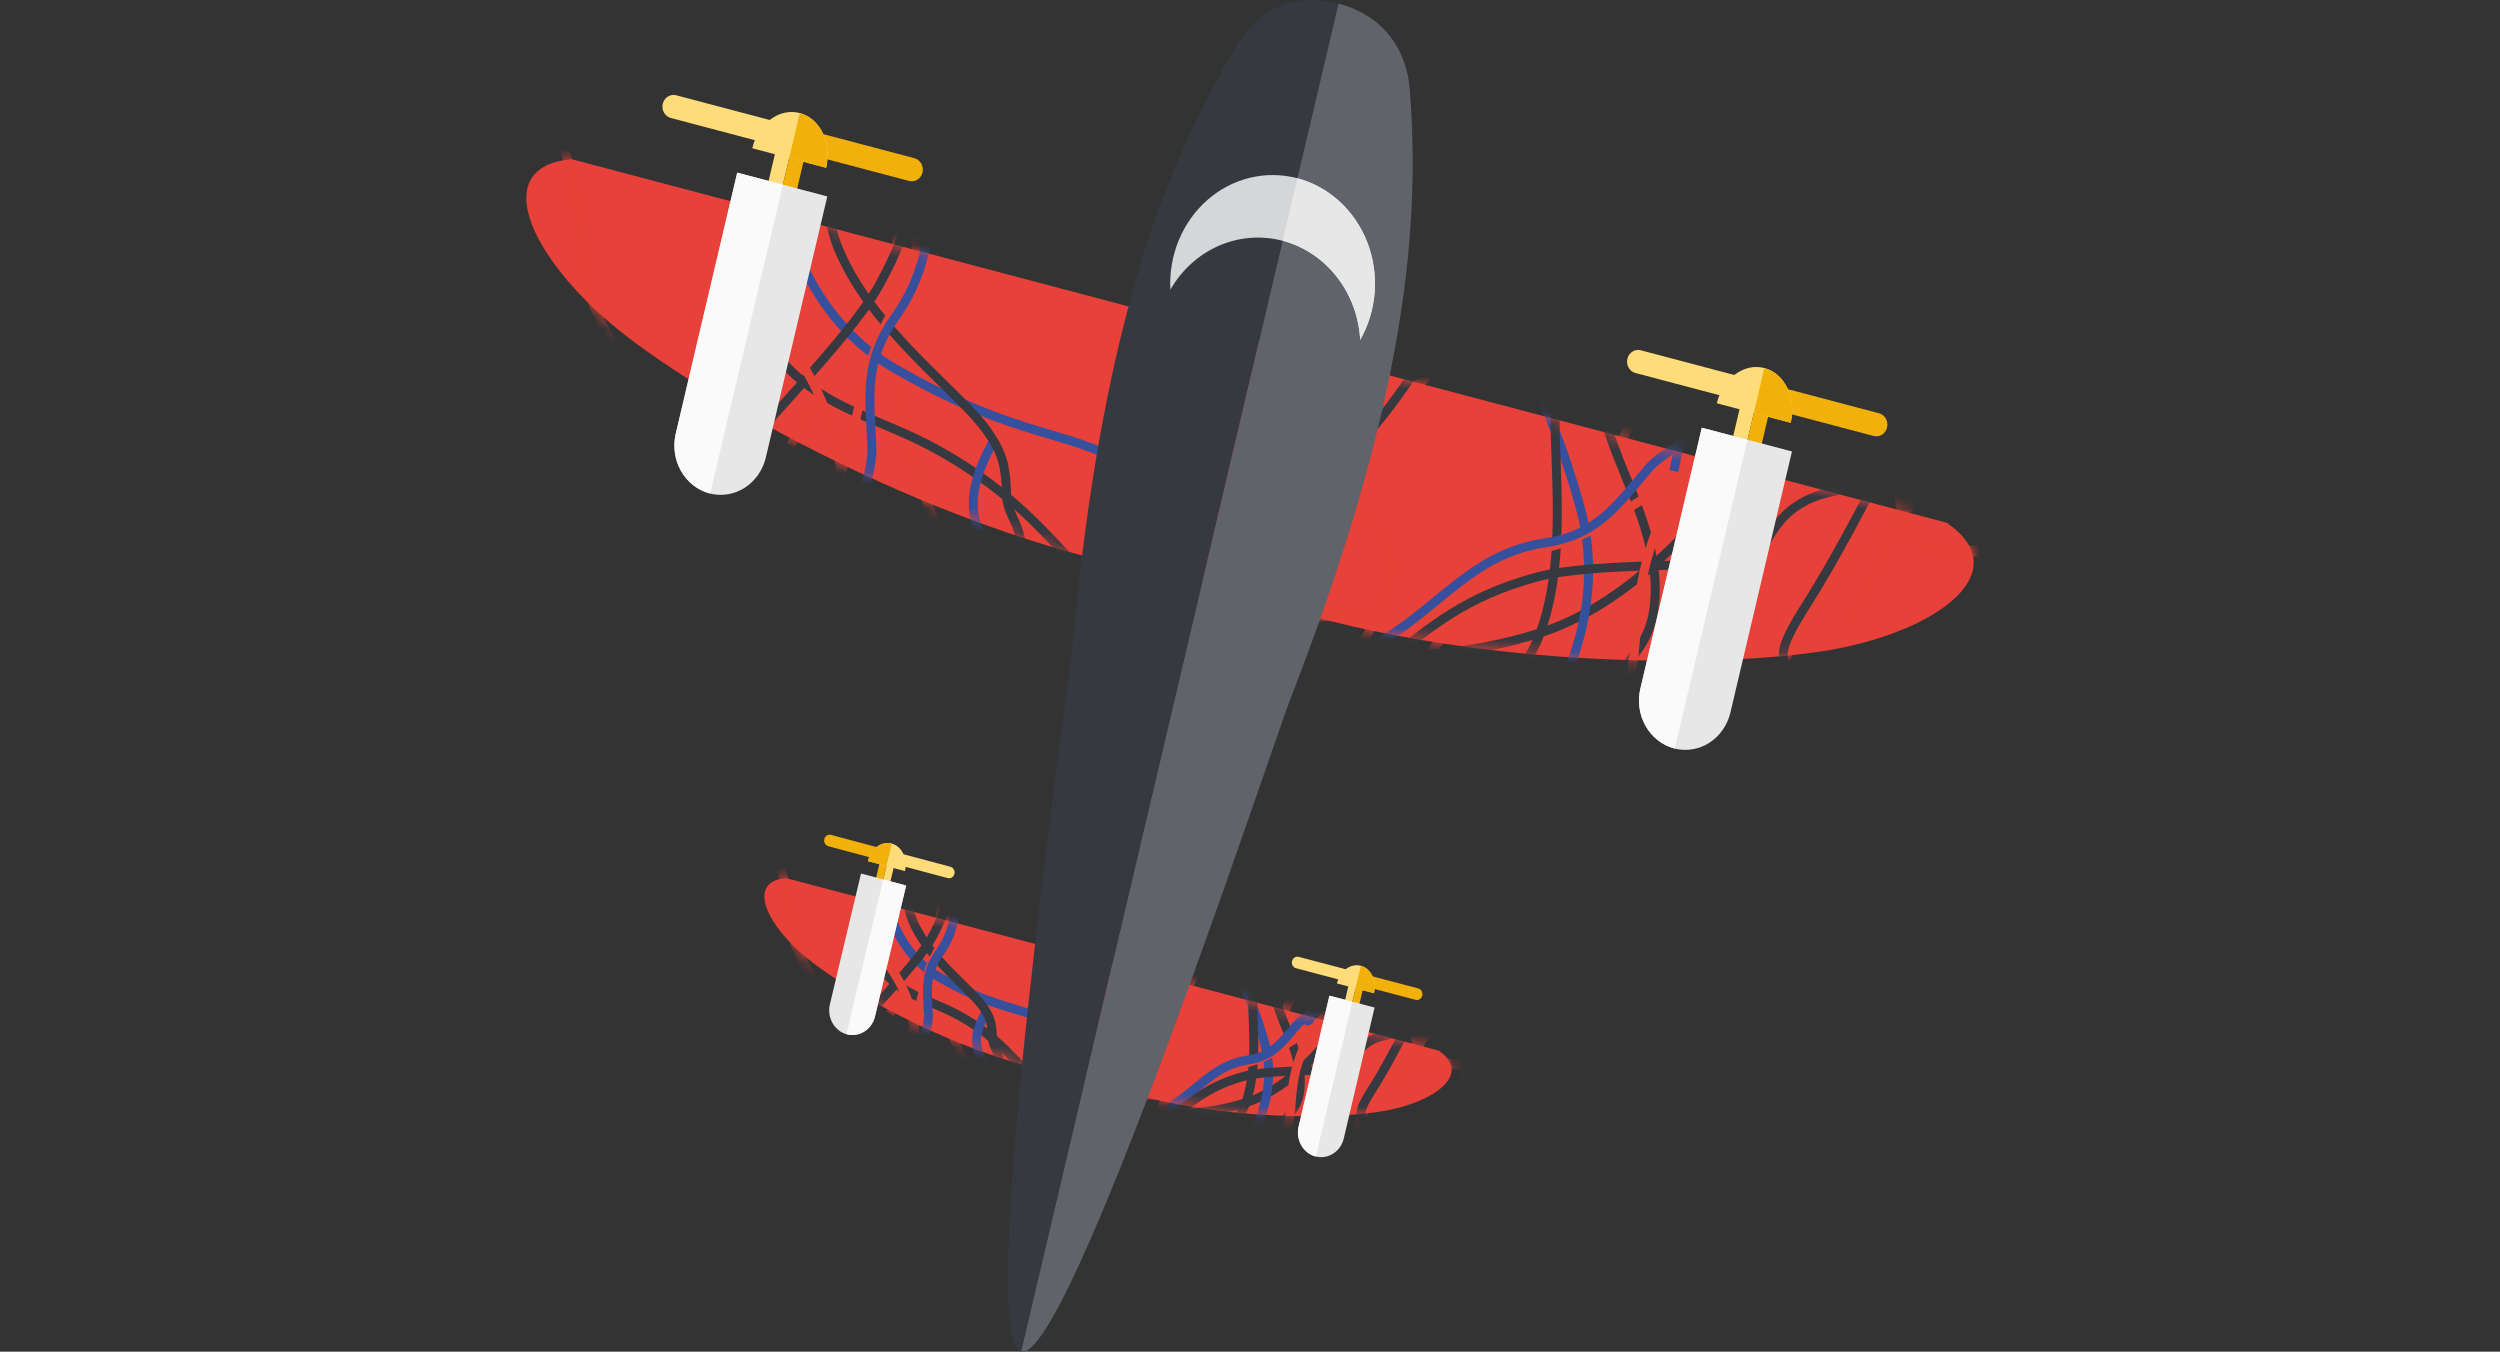 <svg width="209" height="113" viewBox="0 0 209 113" fill="none" xmlns="http://www.w3.org/2000/svg">
<rect x="0" y="0" width="209" height="113" fill="#333333" stroke="none"/>
<path fill-rule="evenodd" clip-rule="evenodd" d="M162.733 43.696L105.264 28.502L100.571 48.436C118.814 56.076 143.594 55.981 153.001 54.336C162.082 52.746 168.668 47.755 162.733 43.696Z" fill="#E74139"/>
<path fill-rule="evenodd" clip-rule="evenodd" d="M47.795 13.309L105.264 28.502L100.571 48.436C81.075 46.099 59.247 33.681 51.668 27.546C44.36 21.622 40.756 13.938 47.795 13.309Z" fill="#E74139"/>
<mask id="mask0_1_198" style="mask-type:luminance" maskUnits="userSpaceOnUse" x="100" y="28" width="65" height="28">
<path d="M162.733 43.736L105.264 28.543L100.571 48.476C118.814 56.12 143.594 56.021 153.001 54.376C162.082 52.786 168.668 47.795 162.733 43.736Z" fill="white"/>
</mask>
<g mask="url(#mask0_1_198)">
<path d="M140.475 24.051C136.976 36.555 132.276 44.357 122.114 51.914C115.655 56.715 121.406 62.885 96.512 68.62" stroke="#E74238" stroke-width="0.75" stroke-linejoin="bevel"/>
<path d="M126.182 68.998C127.537 68.476 128.618 66.785 129.463 65.64C131.241 63.23 132.505 60.463 134.122 57.941C135.592 55.645 137.621 54.327 138.181 51.404C138.651 48.953 138.226 46.394 137.48 44.022C136.734 41.65 135.677 39.399 134.828 37.062C133.41 33.142 132.596 29.005 132.417 24.811C132.232 20.51 132.791 16.485 131.007 12.423C129.44 8.853 128.066 5.336 125.972 2.023" stroke="#36393F" stroke-width="0.75" stroke-linejoin="bevel"/>
<path d="M139.462 45.216C140.249 45.078 140.562 44.688 141.401 44.564C141.787 44.516 142.169 44.445 142.548 44.352" stroke="#E74238" stroke-width="0.75" stroke-linejoin="bevel"/>
<path d="M139.925 39.378C140.559 36.702 140.979 33.566 139.003 31.448C138.244 30.637 137.374 29.797 137.216 28.668C137.08 27.699 137.039 25.834 137.537 25.008C139.854 21.165 143.501 18.375 146.605 15.232" stroke="#37509D" stroke-width="0.75" stroke-miterlimit="10"/>
<path d="M31.051 56.984C31.051 56.984 46.913 78.399 68.267 65.14C81.109 57.166 95.773 68.227 103.102 60.569C110.43 52.912 117.581 56.504 128.763 52.904C141.884 48.679 150.947 30.418 150.947 30.418" stroke="#36393F" stroke-width="0.75" stroke-linejoin="bevel"/>
<path d="M108.652 80.756C117.789 74.182 136.768 59.229 132.074 42.31C127 24.041 120.965 27.464 123.848 7.494" stroke="#37509D" stroke-width="0.75" stroke-miterlimit="10"/>
<path d="M145.729 34.578C145.729 34.578 144.974 35.827 144.685 37.12C144.395 38.413 144.041 39.641 144.041 39.641" stroke="#E74238" stroke-width="0.75" stroke-linejoin="bevel"/>
<path d="M149.551 11.167C145.459 12.125 143.491 13.648 142.315 17.888C141.924 19.3 142.134 20.838 140.781 21.163C139.848 21.388 138.745 21.935 137.827 22.218C136.522 22.623 135.302 23.09 134.473 24.036C133.435 25.229 133.488 26.774 132.671 27.714C131.066 29.563 130.48 30.396 130.134 32.833C129.55 36.889 131.304 45.959 128.769 52.9C125.935 60.642 112.738 68.323 99.172 69.562" stroke="#36393F" stroke-width="0.75" stroke-linejoin="bevel"/>
<path d="M161.423 45.989C161.423 45.989 174.353 45.829 182.257 46.764C190.161 47.699 204.249 49.025 207.346 49.282" stroke="#E74238" stroke-width="0.75" stroke-linejoin="bevel"/>
<path d="M79.399 108.796C79.399 108.796 79.206 106.955 78.896 104.007C78.587 101.059 77.362 94.248 77.362 94.248C77.362 94.248 88.785 90.914 93.161 85.052C97.536 79.19 83.566 73.32 88.31 69.898C97.948 62.963 100.103 61.283 102.346 58.48C104.7 55.535 103.769 54.08 106.603 52.591C111.109 50.227 115.224 52.869 119.827 51.167C124.693 49.367 123.675 46.523 128.1 45.998C132.525 45.472 136.02 42.209 141.477 39.325C146.935 36.441 154.658 31.993 154.658 31.993" stroke="#E74238" stroke-width="0.75" stroke-linejoin="bevel"/>
<path d="M177.6 54.523C177.6 54.523 169.243 56.069 166.556 56.941C163.867 57.814 159.801 62.089 157.886 65.795C155.97 69.501 153.638 72.883 151.972 74.076C150.306 75.268 140.795 80.986 139.102 81.931C137.409 82.876 135.552 83.468 133.87 83.292C132.187 83.116 128.017 86.011 128.017 86.011" stroke="#E74238" stroke-width="0.75" stroke-linejoin="bevel"/>
<path d="M59.625 153.823C63.737 149.112 71.073 143.401 79.28 137.461C87.488 131.521 102.064 120.444 111.888 112.841C121.712 105.239 129.583 99.955 131.896 93.842C134.21 87.729 137.016 80.317 140.343 74.206C143.67 68.096 145.446 69.182 147.359 61.782C149.271 54.381 149.885 51.699 155.803 45.904C161.723 40.109 162.062 38.449 170.762 32.332C179.461 26.214 185.046 23.311 188.786 19.888" stroke="#E74238" stroke-width="0.75" stroke-linejoin="bevel"/>
<path d="M-30.673 -88.482C-30.462 -84.031 -29.919 -81.294 -28.392 -77.715C-26.865 -74.135 -24.701 -71.779 -21.559 -69.911C-18.416 -68.042 -8.07 -65.473 -8.07 -65.473C-8.07 -65.473 -6.973 -64.972 -5.506 -61.974C-4.039 -58.975 -0.172 -49.546 1.085 -46.71C2.342 -43.874 8.936 -34.075 10.138 -31.765C10.97 -30.198 11.877 -28.678 12.855 -27.209C12.855 -27.209 20.647 -24.887 27.254 -21.692C33.861 -18.498 49.986 -9.951 52.303 -8.608C54.62 -7.265 56.369 -3.989 57.93 -1.316C59.49 1.357 59.187 5.327 64.452 7.94C69.718 10.552 73.069 13.775 76.645 14.43C83.366 15.661 97.306 8.976 108.717 8.85C122.047 8.705 125.231 21.31 142.79 15.927C146.604 14.758 148.582 16.24 150.811 18.589C153.042 20.937 163.728 31.365 167.725 36.49C171.722 41.615 174.682 45.488 173.909 55.158C173.137 64.828 170.253 66.654 172.782 73.692C175.311 80.73 178.326 91.19 183.333 97.44C188.338 103.689 193.322 107.323 196.629 109.551" stroke="#36393F" stroke-width="0.75" stroke-linejoin="bevel"/>
<path d="M157.355 73.22C159.546 70.013 161.924 67.465 162.632 65.454C163.34 63.443 168.099 46.325 170.409 37.661C172.718 28.997 175.925 20.114 176.508 18.003" stroke="#E74238" stroke-width="0.75" stroke-linejoin="bevel"/>
<path d="M154.705 51.895C154.705 51.895 170.025 21.942 172.651 16.302" stroke="#E74238" stroke-width="0.75" stroke-linejoin="bevel"/>
<path d="M155.318 32.027C149.436 33.813 140.405 36.069 137.719 39.267C135.033 42.465 133.383 44.755 129.185 45.377C121.192 46.555 119.082 53.859 109.533 55.947C105.692 56.787 95.825 60.005 92.548 62.269C90.309 63.819 76.27 73.84 73.879 76.004" stroke="#37509D" stroke-width="0.75" stroke-miterlimit="10"/>
<path d="M150.73 69.196C148.054 68.169 148.701 65.707 150.097 63.158C151.492 60.609 153.2 58.568 150.789 57.012C148.377 55.456 148.559 54.432 151.037 50.523C155.793 43.01 161.894 29.846 161.894 29.846" stroke="#36393F" stroke-width="0.75" stroke-linejoin="bevel"/>
<path d="M50.58 74.478C51.306 73.171 62.804 72.211 66.154 69.906C66.168 69.896 66.154 69.881 66.176 69.873C70.048 67.949 70.197 68.018 72.592 67.098C77.853 65.075 79.947 65.429 83.329 64.616C96.238 61.508 96.396 63.62 102.749 61.57C106.809 60.261 110.821 58.926 116.459 54.816C119.49 52.607 122.303 49.9 128.509 48.232C133.412 46.914 144.895 47.498 146.426 46.754C147.958 46.01 147.962 42.097 153.451 41.039C172.107 37.445 166.279 26.837 169.777 26.221" stroke="#36393F" stroke-width="0.75" stroke-linejoin="bevel"/>
<path d="M75.622 71.744C75.622 71.744 82.99 66.874 86.392 65.774C89.794 64.674 96.213 64.261 98.719 63.496C102.419 62.367 105.015 58.143 109.392 59.078C112.692 59.782 111.384 63.802 112.629 64.965C113.875 66.129 114.622 66.691 116.196 66.826C117.77 66.962 120.338 64.343 122.179 63.551C125.191 62.255 126.677 63.062 129.192 61.62C131.707 60.178 134.184 61.418 135.923 57.561C137.662 53.704 135.288 47.041 141.92 38.399C143.51 36.322 149.791 29.024 150.84 26.668C153.176 21.435 157.371 15.397 157.684 13.445" stroke="#E74238" stroke-width="0.75" stroke-linejoin="bevel"/>
<path d="M136.495 -55.245C136.495 -55.245 110.99 -58.508 104.737 -33.126C100.977 -17.865 83.228 -14.699 83.151 -3.791C83.073 7.117 75.625 9.933 70.119 20.857C63.661 33.676 69.44 53.381 69.44 53.381" stroke="#36393F" stroke-width="0.75" stroke-linejoin="bevel"/>
<path d="M189.94 39.934C188.252 36.433 187.825 31.066 187.091 26.301C186.358 21.536 181.871 5.133 180.402 -0.25C178.933 -5.634 163.213 3.751 161 -4.146C159.63 -9.034 162.476 -15.898 166.935 -22.95C171.13 -29.583 176.982 -35.007 177.785 -45.723C178.324 -52.933 170.143 -65.39 169.876 -69.586C169.611 -73.781 169.392 -75.866 172.242 -78.455C175.093 -81.045 177.684 -82.3 177.684 -82.3L180.699 -80.956L207.734 -18.854" stroke="#36393F" stroke-width="0.75" stroke-linejoin="bevel"/>
<path d="M101.833 81.393C101.833 81.393 107.781 73.318 109.345 69.466C110.909 65.614 112.071 58.141 113.227 55.324C114.382 52.508 116.382 50.059 116.264 46.852C116.147 43.645 111.49 41.224 110.442 39.642C109.394 38.059 109.761 36.356 110.422 34.639C111.703 31.316 118.238 33.573 119.225 31.475C120.212 29.377 118.862 24.426 120.665 21.641C122.469 18.856 122.08 15.014 126.285 13.4C130.49 11.786 140.7 7.673 143.38 6.836C146.061 5.999 151.85 9.011 154.451 9.321C157.053 9.63 163.537 9.946 165.594 9.792C167.653 9.638 172.425 7.47 172.425 7.47" stroke="#E74238" stroke-width="0.75" stroke-linejoin="bevel"/>
<path d="M183.963 -29.712C183.963 -29.712 177.962 -27.59 165.333 -6.311C162.508 -1.551 162.345 5.665 160.975 9.857C159.605 14.049 156.091 23.841 154.911 25.602C153.731 27.363 151.789 29.341 151.653 29.917C151.517 30.492 154.557 33.583 156.289 36.435C158.022 39.288 158.763 41.468 159.026 42.899C159.289 44.33 161.542 45.895 161.542 45.895C161.542 45.895 166.568 46.358 168.462 46.233C170.355 46.107 181.616 45.821 183.844 45.639C186.074 45.456 190.619 42.067 190.619 42.067" stroke="#E74238" stroke-width="0.75" stroke-linejoin="bevel"/>
<path d="M277.211 1.363C274.098 -1.628 271.882 -3.159 268.413 -4.542C264.944 -5.926 261.839 -5.972 258.38 -4.942C254.92 -3.912 245.87 2.037 245.87 2.037C245.87 2.037 244.761 2.507 241.719 1.485C238.679 0.463 229.663 -3.307 226.88 -4.371C224.099 -5.436 212.898 -7.426 210.505 -8.159C208.872 -8.643 207.217 -9.039 205.546 -9.346C205.546 -9.346 198.49 -5.139 191.682 -2.453C184.875 0.234 167.771 6.274 165.236 7.06C162.701 7.846 159.278 6.841 156.39 6.118C153.501 5.394 151.067 2.362 145.602 4.459C140.135 6.556 135.614 6.791 132.648 9.008C127.076 13.173 121.679 28.346 113.695 36.984C104.37 47.077 93.705 40.55 84.88 57.513C82.964 61.198 80.577 61.632 77.433 61.642C74.289 61.654 59.77 62.289 53.528 61.656C47.285 61.023 42.6 60.505 36.701 53.087C30.802 45.669 31.616 42.217 25.132 39.134C18.647 36.05 9.533 30.915 1.824 30.247C-5.885 29.578 -11.842 30.743 -15.661 31.649" stroke="#36393F" stroke-width="0.75" stroke-linejoin="bevel"/>
</g>
<mask id="mask1_1_198" style="mask-type:luminance" maskUnits="userSpaceOnUse" x="44" y="13" width="62" height="36">
<path d="M47.795 13.348L105.264 28.543L100.571 48.476C81.075 46.14 59.247 33.721 51.668 27.587C44.36 21.658 40.756 13.978 47.795 13.348Z" fill="white"/>
</mask>
<g mask="url(#mask1_1_198)">
<path d="M56.774 -50.361C55.63 -46.622 52.35 -42.506 49.69 -38.587C47.029 -34.668 39.255 -19.709 36.699 -14.805C34.142 -9.901 51.523 -4.753 47.818 2.488C45.521 6.976 38.938 9.691 31.073 11.337C23.681 12.884 15.925 12.334 8.207 19.31C3.018 24.002 0.486 38.942 -2.126 42.109C-4.738 45.277 -5.973 46.913 -9.716 46.608C-13.46 46.302 -16.129 45.244 -16.129 45.244L-17.361 42.032L4.962 -22.134" stroke="#36393F" stroke-width="0.75" stroke-linejoin="bevel"/>
<path d="M81.097 50.034C75.226 38.57 73.348 29.532 75.488 16.574C76.85 8.339 68.668 8.284 82.444 -14.425" stroke="#E74238" stroke-width="0.75" stroke-linejoin="bevel"/>
<path d="M61.211 7.543C60.601 8.926 60.965 10.932 61.132 12.375C61.478 15.411 62.434 18.316 62.977 21.311C63.47 24.037 62.915 26.488 64.47 28.975C65.773 31.061 67.779 32.549 69.89 33.67C72 34.791 74.25 35.587 76.408 36.603C80.027 38.312 83.363 40.626 86.289 43.457C89.287 46.361 91.579 49.625 95.551 51.156C99.042 52.507 102.361 53.967 106.051 54.738" stroke="#36393F" stroke-width="0.75" stroke-linejoin="bevel"/>
<path d="M67.689 34.309C67.228 34.997 67.265 35.507 66.753 36.223C66.513 36.546 66.29 36.883 66.084 37.231" stroke="#E74238" stroke-width="0.75" stroke-linejoin="bevel"/>
<path d="M83.151 36.69C81.833 39.07 80.599 41.954 81.938 44.575C82.451 45.581 83.064 46.645 82.915 47.777C82.789 48.747 82.339 50.55 81.638 51.199C78.395 54.198 74.154 55.789 70.336 57.887" stroke="#37509D" stroke-width="0.75" stroke-miterlimit="10"/>
<path d="M65.76 -13.903C63.684 -2.409 60.244 22.392 74.853 30.834C90.627 39.954 92.613 33.006 103.902 49.286" stroke="#37509D" stroke-width="0.75" stroke-miterlimit="10"/>
<path d="M70.357 46.528C70.357 46.528 70.057 45.079 69.4 43.947C68.742 42.816 68.17 41.685 68.17 41.685" stroke="#E74238" stroke-width="0.75" stroke-linejoin="bevel"/>
<path d="M83.277 65.944C85.53 62.201 85.906 59.649 83.906 55.767C83.241 54.477 82.061 53.547 82.805 52.301C83.315 51.446 83.727 50.232 84.189 49.344C84.843 48.08 85.394 46.835 85.348 45.544C85.29 43.919 84.219 42.871 84.168 41.594C84.07 39.084 83.927 38.057 82.553 36.07C80.256 32.764 72.963 27.665 70.119 20.857C66.96 13.27 71.168 -2.049 79.934 -13.094" stroke="#36393F" stroke-width="0.75" stroke-linejoin="bevel"/>
<path d="M46.287 -63.728C46.287 -63.728 43.193 -64.971 39.328 -60.65C35.464 -56.329 31.679 -49.529 27.23 -43.635C22.78 -37.742 19.734 -35.489 20.64 -30.754C21.547 -26.018 23.062 -22.487 21.053 -18.839C19.044 -15.191 20.856 -12.446 19.312 -10.995C17.767 -9.543 14.949 -10.552 13.872 -8.526C12.795 -6.5 10.835 0.639 10.283 4.139C9.731 7.639 6.308 9.993 6 12.188C5.692 14.383 5.423 19.681 4.307 21.155L1.937 24.293" stroke="#E74238" stroke-width="0.75" stroke-linejoin="bevel"/>
<path d="M67.734 -55.654L71.285 -52.642C73.471 -50.792 78.884 -46.89 78.884 -46.89C78.884 -46.89 73.031 -35.972 73.848 -28.548C74.664 -21.124 88.463 -27.44 87.387 -21.469C85.202 -9.344 84.794 -6.543 85.08 -2.88C85.381 0.966 87.013 1.299 86.003 4.473C84.388 9.521 79.72 10.736 77.602 15.388C75.362 20.307 77.982 21.559 75.202 25.243C72.421 28.926 72.132 33.859 70.195 39.989C68.259 46.119 65.769 55.051 65.769 55.051" stroke="#E74238" stroke-width="0.75" stroke-linejoin="bevel"/>
<path d="M34.509 56.307C34.509 56.307 39.387 48.953 40.705 46.322C42.023 43.691 42.046 37.621 40.928 33.565C39.809 29.509 39.198 25.37 39.584 23.279C39.971 21.188 42.877 10.017 43.443 8.08C44.009 6.143 44.927 4.334 46.234 3.192C47.54 2.051 48.554 -3.111 48.554 -3.111" stroke="#E74238" stroke-width="0.75" stroke-linejoin="bevel"/>
<path d="M51.673 -102.313C51.904 -95.9 50.533 -86.364 48.692 -76.015C46.852 -65.665 43.941 -46.907 42.062 -34.169C40.184 -21.432 38.148 -11.8 40.597 -5.743C43.045 0.313 46.001 7.66 47.726 14.473C49.451 21.286 47.469 21.85 51.055 28.515C54.642 35.18 55.997 37.545 55.679 46.071C55.36 54.597 56.225 56.028 54.157 66.875C52.09 77.722 50.075 83.953 49.718 89.174" stroke="#E74238" stroke-width="0.75" stroke-linejoin="bevel"/>
<path d="M36.35 27.914C36.94 31.825 36.959 35.407 37.8 37.361C38.641 39.315 46.701 54.983 50.849 62.841C54.997 70.7 58.657 79.383 59.653 81.313" stroke="#E74238" stroke-width="0.75" stroke-linejoin="bevel"/>
<path d="M52.453 41.007C52.453 41.007 61.61 73.667 63.515 79.624" stroke="#E74238" stroke-width="0.75" stroke-linejoin="bevel"/>
<path d="M65.276 55.515C68.243 49.846 73.118 41.484 72.887 37.209C72.656 32.934 72.291 30.08 74.848 26.494C79.713 19.672 76.332 12.929 81.69 4.294C83.852 0.823 88.686 -8.846 89.487 -12.902C90.037 -15.672 93.277 -33.276 93.523 -36.602" stroke="#37509D" stroke-width="0.75" stroke-miterlimit="10"/>
<path d="M43.723 25.795C46.3 24.516 47.485 26.742 48.2 29.591C48.915 32.439 49.068 35.161 51.809 34.456C54.551 33.751 55.106 34.61 55.961 39.23C57.609 48.106 62.073 61.985 62.073 61.985" stroke="#36393F" stroke-width="0.75" stroke-linejoin="bevel"/>
<path d="M111.013 -52.981C111.373 -51.515 103.886 -42.227 103.056 -38.073C103.056 -38.056 103.068 -38.052 103.061 -38.033C101.608 -33.771 101.457 -33.709 100.378 -31.263C98.007 -25.886 96.288 -24.573 94.441 -21.463C87.382 -9.6 85.862 -10.97 82.737 -4.765C80.739 -0.797 78.794 3.153 77.547 10.285C76.878 14.118 76.695 18.14 73.419 23.972C70.832 28.578 62.326 36.772 61.737 38.442C61.147 40.113 63.762 42.882 60.583 47.748C49.791 64.265 60.992 67.398 58.933 70.455" stroke="#36393F" stroke-width="0.75" stroke-linejoin="bevel"/>
<path d="M95.129 -32.285C95.129 -32.285 93.169 -23.323 91.499 -19.992C89.829 -16.662 85.562 -11.56 84.302 -9.147C82.439 -5.576 83.423 -0.644 79.704 1.974C76.899 3.949 75.143 0.126 73.487 0.237C71.831 0.348 70.927 0.517 69.722 1.594C68.516 2.67 68.453 6.454 67.677 8.394C66.408 11.572 64.825 12.106 64.006 15.014C63.187 17.923 60.611 18.898 61.956 22.927C63.3 26.956 69.423 29.893 70.5 40.973C70.757 43.63 71.192 53.5 72.016 55.95C73.862 61.399 74.92 68.812 76.002 70.427" stroke="#E74238" stroke-width="0.75" stroke-linejoin="bevel"/>
</g>
<path fill-rule="evenodd" clip-rule="evenodd" d="M120.285 87.836L92.996 80.626L90.762 90.086C99.424 93.715 111.19 93.667 115.658 92.885C119.973 92.134 123.101 89.762 120.285 87.836Z" fill="#E74139"/>
<path fill-rule="evenodd" clip-rule="evenodd" d="M65.705 73.407L92.993 80.617L90.762 90.086C81.506 88.977 71.139 83.078 67.542 80.165C64.073 77.354 62.363 73.703 65.705 73.407Z" fill="#E74139"/>
<mask id="mask2_1_198" style="mask-type:luminance" maskUnits="userSpaceOnUse" x="90" y="80" width="32" height="14">
<path d="M120.271 87.835L92.984 80.625L90.762 90.086C99.424 93.713 111.189 93.667 115.656 92.887C119.962 92.131 123.089 89.762 120.271 87.835Z" fill="white"/>
</mask>
<g mask="url(#mask2_1_198)">
<path d="M109.704 78.484C108.042 84.42 105.809 88.124 100.984 91.713C97.919 93.993 100.649 96.922 88.828 99.646" stroke="#E74238" stroke-width="0.75" stroke-linejoin="bevel"/>
<path d="M102.917 99.829C103.56 99.585 104.07 98.778 104.474 98.24C105.319 97.095 105.919 95.782 106.687 94.584C107.379 93.494 108.348 92.873 108.614 91.48C108.837 90.315 108.635 89.102 108.281 87.974C107.927 86.846 107.425 85.774 107.023 84.674C106.349 82.813 105.963 80.849 105.877 78.858C105.789 76.815 106.055 74.904 105.207 72.976C104.464 71.281 103.812 69.609 102.817 68.037" stroke="#36393F" stroke-width="0.75" stroke-linejoin="bevel"/>
<path d="M109.222 88.537C109.595 88.471 109.744 88.293 110.144 88.228C110.327 88.205 110.509 88.171 110.689 88.128" stroke="#E74238" stroke-width="0.75" stroke-linejoin="bevel"/>
<path d="M109.444 85.764C109.745 84.492 109.945 83.004 109.004 81.999C108.644 81.613 108.231 81.215 108.156 80.678C108.092 80.218 108.072 79.334 108.308 78.941C109.407 77.116 111.141 75.791 112.615 74.297" stroke="#37509D" stroke-width="0.75" stroke-miterlimit="10"/>
<path d="M57.748 94.126C57.748 94.126 65.276 104.293 75.424 97.997C81.521 94.209 88.483 99.464 91.964 95.827C95.444 92.19 98.835 93.897 104.139 92.188C110.367 90.182 114.672 81.509 114.672 81.509" stroke="#36393F" stroke-width="0.75" stroke-linejoin="bevel"/>
<path d="M94.593 105.412C98.931 102.291 107.945 95.19 105.715 87.16C103.308 78.484 100.439 80.111 101.808 70.63" stroke="#37509D" stroke-width="0.75" stroke-miterlimit="10"/>
<path d="M112.198 83.487C111.979 83.861 111.811 84.267 111.701 84.693C111.564 85.304 111.398 85.89 111.398 85.89" stroke="#E74238" stroke-width="0.75" stroke-linejoin="bevel"/>
<path d="M114.012 72.373C112.069 72.828 111.129 73.552 110.577 75.567C110.391 76.236 110.49 76.967 109.848 77.121C109.405 77.228 108.881 77.488 108.446 77.622C107.83 77.811 107.253 78.033 106.853 78.484C106.357 79.051 106.392 79.784 105.997 80.23C105.235 81.107 104.959 81.503 104.791 82.661C104.513 84.587 105.347 88.893 104.143 92.192C102.802 95.866 96.532 99.514 90.092 100.102" stroke="#36393F" stroke-width="0.75" stroke-linejoin="bevel"/>
<path d="M119.649 88.905C119.649 88.905 125.788 88.828 129.542 89.272C133.295 89.715 139.983 90.345 141.454 90.467" stroke="#E74238" stroke-width="0.75" stroke-linejoin="bevel"/>
<path d="M80.704 118.727C80.704 118.727 80.611 117.852 80.465 116.453C80.318 115.053 79.736 111.808 79.736 111.808C79.736 111.808 85.156 110.22 87.238 107.443C89.319 104.667 82.683 101.871 84.931 100.249C89.507 96.956 90.531 96.161 91.596 94.829C92.713 93.43 92.272 92.739 93.616 92.032C95.757 90.911 97.71 92.166 99.896 91.357C102.202 90.501 101.723 89.15 103.823 88.903C105.924 88.656 107.584 87.102 110.175 85.734C112.767 84.367 116.434 82.252 116.434 82.252" stroke="#E74238" stroke-width="0.75" stroke-linejoin="bevel"/>
<path d="M127.332 92.956C127.332 92.956 123.364 93.689 122.088 94.105C120.813 94.52 118.881 96.549 117.971 98.309C117.061 100.069 115.954 101.674 115.163 102.24C114.372 102.806 109.858 105.521 109.051 105.97C108.244 106.418 107.366 106.703 106.567 106.617C105.768 106.529 103.794 107.908 103.794 107.908" stroke="#E74238" stroke-width="0.75" stroke-linejoin="bevel"/>
<path d="M71.313 140.105C73.265 137.869 76.748 135.156 80.646 132.336C84.544 129.518 91.464 124.256 96.13 120.647C100.796 117.036 104.531 114.534 105.629 111.625C106.727 108.717 108.06 105.201 109.64 102.3C111.22 99.399 112.062 99.915 112.971 96.401C113.88 92.888 114.171 91.613 116.982 88.862C119.792 86.112 119.952 85.325 124.083 82.417C128.214 79.51 130.865 78.14 132.639 76.511" stroke="#E74238" stroke-width="0.75" stroke-linejoin="bevel"/>
<path d="M28.438 25.056C28.539 27.17 28.796 28.469 29.521 30.169C30.246 31.869 31.275 32.987 32.765 33.879C34.255 34.771 39.174 35.983 39.174 35.983C39.174 35.983 39.695 36.221 40.39 37.644C41.086 39.068 42.927 43.545 43.52 44.892C44.113 46.239 47.247 50.891 47.818 51.989C48.214 52.732 48.645 53.454 49.109 54.151C49.109 54.151 52.808 55.251 55.945 56.77C59.082 58.289 66.738 62.348 67.838 62.987C68.938 63.626 69.769 65.179 70.51 66.45C71.252 67.721 71.106 69.604 73.607 70.85C76.107 72.095 77.698 73.62 79.396 73.931C82.587 74.516 89.206 71.341 94.624 71.281C100.953 71.211 102.466 77.197 110.803 74.64C112.613 74.085 113.552 74.789 114.608 75.904C115.665 77.019 120.744 81.97 122.64 84.404C124.535 86.839 125.943 88.682 125.573 93.268C125.203 97.854 123.837 98.726 125.037 102.067C126.238 105.408 127.671 110.376 130.048 113.342C131.858 115.594 133.988 117.535 136.362 119.093" stroke="#36393F" stroke-width="0.75" stroke-linejoin="bevel"/>
<path d="M117.718 101.834C118.756 100.312 119.887 99.102 120.224 98.147C120.56 97.193 122.818 89.064 123.914 84.949C125.009 80.835 126.533 76.618 126.81 75.615" stroke="#E74238" stroke-width="0.75" stroke-linejoin="bevel"/>
<path d="M116.459 91.709C116.459 91.709 123.734 77.487 124.981 74.809" stroke="#E74238" stroke-width="0.75" stroke-linejoin="bevel"/>
<path d="M116.75 82.272C113.958 83.119 109.67 84.191 108.394 85.71C107.117 87.228 106.331 88.319 104.341 88.613C100.546 89.172 99.544 92.646 95.009 93.632C93.186 94.03 88.501 95.558 86.946 96.633C85.884 97.367 79.219 102.125 78.082 103.156" stroke="#37509D" stroke-width="0.75" stroke-miterlimit="10"/>
<path d="M114.57 99.923C113.302 99.434 113.609 98.266 114.271 97.056C114.932 95.846 115.743 94.876 114.6 94.138C113.457 93.4 113.542 92.916 114.716 91.056C116.974 87.49 119.871 81.24 119.871 81.24" stroke="#36393F" stroke-width="0.75" stroke-linejoin="bevel"/>
<path d="M67.019 102.436C67.365 101.816 72.821 101.36 74.415 100.265C74.421 100.265 74.415 100.254 74.425 100.249C76.264 99.337 76.334 99.368 77.471 98.932C79.969 97.972 80.964 98.14 82.569 97.754C88.699 96.278 88.774 97.28 91.795 96.308C93.722 95.686 95.627 95.052 98.304 93.1C99.739 92.048 101.074 90.761 104.024 89.971C106.351 89.345 111.804 89.62 112.53 89.269C113.257 88.919 113.258 87.057 115.867 86.555C124.724 84.844 121.957 79.812 123.619 79.52" stroke="#36393F" stroke-width="0.75" stroke-linejoin="bevel"/>
<path d="M78.91 101.133C78.91 101.133 82.408 98.822 84.024 98.298C85.639 97.774 88.688 97.58 89.876 97.218C91.633 96.681 92.866 94.674 94.944 95.119C96.511 95.454 95.889 97.362 96.481 97.914C97.073 98.466 97.428 98.734 98.175 98.799C98.922 98.864 100.141 97.62 101.015 97.243C102.445 96.632 103.149 97.011 104.345 96.327C105.541 95.642 106.716 96.23 107.542 94.4C108.367 92.569 107.239 89.404 110.39 85.3C111.145 84.322 114.128 80.849 114.626 79.733C115.734 77.248 117.727 74.381 117.874 73.454" stroke="#E74238" stroke-width="0.75" stroke-linejoin="bevel"/>
<path d="M107.814 40.837C107.814 40.837 95.705 39.291 92.734 51.34C90.949 58.586 82.521 60.089 82.487 65.271C82.452 70.452 78.911 71.787 76.299 76.974C73.233 83.058 75.977 92.415 75.977 92.415" stroke="#36393F" stroke-width="0.75" stroke-linejoin="bevel"/>
<path d="M133.188 86.03C132.387 84.368 132.184 81.819 131.835 79.553C131.487 77.287 129.357 69.502 128.663 66.946C127.969 64.391 120.5 68.845 119.451 65.096C118.799 62.774 120.151 59.516 122.268 56.168C124.26 53.019 127.039 50.443 127.42 45.355C127.676 41.934 123.792 36.016 123.665 34.024C123.538 32.032 123.434 31.043 124.788 29.813C125.573 29.092 126.441 28.479 127.371 27.989L128.804 28.628L141.64 58.118" stroke="#36393F" stroke-width="0.75" stroke-linejoin="bevel"/>
<path d="M91.355 105.714C91.355 105.714 94.178 101.881 94.921 100.051C95.663 98.222 96.216 94.674 96.766 93.33C97.316 91.986 98.265 90.831 98.207 89.308C98.15 87.786 95.941 86.636 95.439 85.887C94.938 85.138 95.117 84.326 95.43 83.511C96.038 81.933 99.141 83.005 99.609 82.009C100.078 81.013 99.437 78.662 100.293 77.34C101.15 76.017 100.966 74.193 102.962 73.429C104.958 72.665 109.808 70.71 111.08 70.313C112.352 69.916 115.101 71.346 116.337 71.492C117.573 71.639 120.65 71.789 121.628 71.716C122.606 71.643 124.871 70.616 124.871 70.616" stroke="#E74238" stroke-width="0.75" stroke-linejoin="bevel"/>
<path d="M130.351 52.961C130.351 52.961 127.503 53.968 121.506 64.072C120.165 66.332 120.087 69.759 119.437 71.749C118.787 73.738 117.118 78.388 116.554 79.224C115.99 80.06 115.072 81 115.008 81.273C114.943 81.547 116.391 83.016 117.208 84.369C118.024 85.722 118.383 86.758 118.508 87.438C118.632 88.117 119.708 88.86 119.708 88.86C119.708 88.86 122.095 89.08 122.991 89.02C123.887 88.96 129.237 88.825 130.295 88.738C131.352 88.651 133.512 87.038 133.512 87.038" stroke="#E74238" stroke-width="0.75" stroke-linejoin="bevel"/>
<path d="M174.627 67.715C173.147 66.296 172.097 65.57 170.45 64.912C168.803 64.253 167.33 64.232 165.683 64.722C164.036 65.212 159.748 68.036 159.748 68.036C159.748 68.036 159.221 68.259 157.779 67.774C156.336 67.288 152.051 65.498 150.73 64.993C149.409 64.489 144.091 63.544 142.955 63.196C142.179 62.967 141.393 62.779 140.599 62.634C140.599 62.634 137.254 64.628 134.017 65.904C130.78 67.18 122.664 70.052 121.46 70.418C120.256 70.785 118.631 70.314 117.26 69.971C115.889 69.627 114.733 68.188 112.137 69.184C109.541 70.18 107.395 70.296 105.985 71.346C103.338 73.323 100.777 80.527 96.99 84.629C92.561 89.421 87.499 86.322 83.309 94.376C82.399 96.126 81.265 96.332 79.772 96.332C78.278 96.332 71.386 96.639 68.422 96.339C65.458 96.038 63.232 95.791 60.432 92.269C57.632 88.748 58.019 87.109 54.94 85.646C51.86 84.183 47.533 81.743 43.868 81.426C41.085 81.191 38.284 81.415 35.565 82.091" stroke="#36393F" stroke-width="0.75" stroke-linejoin="bevel"/>
</g>
<mask id="mask3_1_198" style="mask-type:luminance" maskUnits="userSpaceOnUse" x="63" y="73" width="30" height="18">
<path d="M65.698 73.407L92.984 80.617L90.762 90.086C81.507 88.976 71.141 83.08 67.544 80.168C64.066 77.354 62.356 73.705 65.698 73.407Z" fill="white"/>
</mask>
<g mask="url(#mask3_1_198)">
<path d="M69.961 43.155C69.418 44.932 67.86 46.886 66.597 48.746C65.335 50.606 61.643 57.709 60.432 60.038C59.221 62.367 67.467 64.811 65.712 68.249C64.622 70.38 61.493 71.671 57.761 72.452C54.252 73.185 50.569 72.924 46.904 76.24C44.436 78.465 43.234 85.558 41.994 87.062C40.755 88.567 40.168 89.344 38.391 89.198C37.354 89.12 36.331 88.903 35.346 88.553L34.76 87.028L45.359 56.559" stroke="#36393F" stroke-width="0.75" stroke-linejoin="bevel"/>
<path d="M81.51 90.826C78.722 85.383 77.829 81.091 78.846 74.94C79.493 71.029 75.607 71.005 82.15 60.221" stroke="#E74238" stroke-width="0.75" stroke-linejoin="bevel"/>
<path d="M72.067 70.649C71.778 71.307 71.952 72.26 72.03 72.944C72.196 74.386 72.648 75.765 72.906 77.187C73.136 78.481 72.876 79.644 73.614 80.826C74.233 81.816 75.185 82.524 76.188 83.055C77.19 83.587 78.263 83.966 79.283 84.448C81.001 85.26 82.585 86.359 83.974 87.703C85.4 89.081 86.486 90.636 88.373 91.36C90.03 92.002 91.602 92.695 93.358 93.061" stroke="#36393F" stroke-width="0.75" stroke-linejoin="bevel"/>
<path d="M75.144 83.358C74.924 83.686 74.942 83.928 74.699 84.268C74.585 84.421 74.479 84.581 74.382 84.747" stroke="#E74238" stroke-width="0.75" stroke-linejoin="bevel"/>
<path d="M82.485 84.491C81.859 85.622 81.273 86.99 81.909 88.236C82.152 88.712 82.442 89.213 82.37 89.756C82.31 90.216 82.094 91.072 81.763 91.377C80.224 92.801 78.21 93.558 76.4 94.555" stroke="#37509D" stroke-width="0.75" stroke-miterlimit="10"/>
<path d="M74.227 60.465C73.242 65.922 71.608 77.695 78.545 81.706C86.035 86.036 86.978 82.737 92.337 90.468" stroke="#37509D" stroke-width="0.75" stroke-miterlimit="10"/>
<path d="M76.41 89.161C76.315 88.732 76.162 88.32 75.956 87.939C75.643 87.401 75.372 86.864 75.372 86.864" stroke="#E74238" stroke-width="0.75" stroke-linejoin="bevel"/>
<path d="M82.544 98.38C83.614 96.602 83.793 95.391 82.843 93.548C82.528 92.937 81.969 92.493 82.32 91.902C82.563 91.495 82.76 90.924 82.978 90.498C83.288 89.897 83.554 89.306 83.528 88.694C83.501 87.921 82.992 87.424 82.967 86.818C82.921 85.625 82.852 85.139 82.199 84.194C81.111 82.625 77.647 80.204 76.299 76.972C74.8 73.369 76.795 66.096 80.957 60.851" stroke="#36393F" stroke-width="0.75" stroke-linejoin="bevel"/>
<path d="M64.982 36.812C64.982 36.812 63.512 36.222 61.679 38.278C59.845 40.335 58.047 43.551 55.934 46.35C53.822 49.148 52.376 50.218 52.806 52.466C53.236 54.715 53.959 56.392 53.002 58.123C52.045 59.855 52.908 61.159 52.175 61.848C51.441 62.537 50.099 62.058 49.591 63.017C49.082 63.977 48.149 67.363 47.886 69.031C47.623 70.699 45.998 71.812 45.849 72.855C45.701 73.897 45.574 76.413 45.042 77.112L43.921 78.606" stroke="#E74238" stroke-width="0.75" stroke-linejoin="bevel"/>
<path d="M75.165 40.643L76.851 42.073C77.889 42.953 80.46 44.805 80.46 44.805C80.46 44.805 77.681 49.988 78.07 53.514C78.458 57.039 85.008 54.04 84.498 56.874C83.46 62.632 83.267 63.962 83.403 65.701C83.545 67.527 84.32 67.686 83.839 69.192C83.076 71.589 80.857 72.166 79.85 74.375C78.787 76.71 80.031 77.308 78.711 79.054C77.39 80.8 77.253 83.144 76.334 86.053C75.415 88.961 74.232 93.204 74.232 93.204" stroke="#E74238" stroke-width="0.75" stroke-linejoin="bevel"/>
<path d="M59.394 93.804C59.394 93.804 61.71 90.312 62.335 89.063C62.96 87.814 62.973 84.931 62.441 83.005C61.909 81.079 61.621 79.114 61.803 78.117C61.986 77.12 63.367 71.821 63.636 70.907C63.905 69.993 64.341 69.128 64.961 68.585C65.581 68.042 66.064 65.59 66.064 65.59" stroke="#E74238" stroke-width="0.75" stroke-linejoin="bevel"/>
<path d="M67.538 18.489C67.654 21.534 66.997 26.065 66.123 30.975C65.249 35.886 63.865 44.797 62.975 50.845C62.085 56.893 61.117 61.465 62.277 64.341C63.437 67.216 64.846 70.705 65.664 73.94C66.483 77.175 65.542 77.442 67.245 80.608C68.949 83.773 69.592 84.892 69.436 88.943C69.281 92.994 69.696 93.671 68.715 98.822C67.733 103.973 66.775 106.931 66.61 109.41" stroke="#E74238" stroke-width="0.75" stroke-linejoin="bevel"/>
<path d="M60.264 80.323C60.543 82.179 60.553 83.88 60.956 84.808C61.358 85.735 65.181 93.175 67.151 96.906C69.121 100.637 70.859 104.76 71.331 105.676" stroke="#E74238" stroke-width="0.75" stroke-linejoin="bevel"/>
<path d="M67.91 86.539C67.91 86.539 72.256 102.046 73.162 104.87" stroke="#E74238" stroke-width="0.75" stroke-linejoin="bevel"/>
<path d="M73.999 93.428C75.408 90.739 77.725 86.765 77.614 84.736C77.503 82.706 77.33 81.35 78.545 79.648C80.851 76.409 79.249 73.206 81.795 69.107C82.817 67.458 85.111 62.874 85.493 60.942C85.755 59.627 87.293 51.269 87.408 49.688" stroke="#37509D" stroke-width="0.75" stroke-miterlimit="10"/>
<path d="M63.764 79.316C64.989 78.705 65.55 79.766 65.89 81.118C66.231 82.471 66.302 83.763 67.604 83.428C68.906 83.093 69.169 83.501 69.577 85.695C70.359 89.91 72.481 96.499 72.481 96.499" stroke="#36393F" stroke-width="0.75" stroke-linejoin="bevel"/>
<path d="M95.714 41.913C95.885 42.609 92.33 47.021 91.934 48.988C91.934 48.997 91.934 48.998 91.934 49.007C91.242 51.03 91.173 51.06 90.659 52.221C89.534 54.772 88.719 55.398 87.841 56.875C84.497 62.51 83.77 61.858 82.286 64.806C81.338 66.691 80.414 68.566 79.823 71.952C79.505 73.771 79.419 75.681 77.862 78.449C76.633 80.636 72.595 84.527 72.315 85.32C72.035 86.113 73.277 87.428 71.767 89.739C66.642 97.583 71.96 99.07 70.981 100.521" stroke="#36393F" stroke-width="0.75" stroke-linejoin="bevel"/>
<path d="M88.172 51.739C88.172 51.739 87.241 55.998 86.449 57.576C85.657 59.153 83.629 61.578 83.035 62.725C82.152 64.42 82.619 66.758 80.852 68.006C79.522 68.943 78.686 67.128 77.9 67.181C77.114 67.233 76.685 67.31 76.113 67.825C75.541 68.339 75.509 70.132 75.141 71.054C74.542 72.56 73.788 72.817 73.399 74.197C73.01 75.576 71.784 76.041 72.426 77.954C73.067 79.868 75.972 81.26 76.483 86.523C76.605 87.785 76.81 92.471 77.202 93.635C78.076 96.222 78.586 99.745 79.095 100.509" stroke="#E74238" stroke-width="0.75" stroke-linejoin="bevel"/>
</g>
<path d="M65.191 11.152L64.147 15.584L65.342 15.9L66.386 11.468L65.191 11.152Z" fill="#FEDC7A"/>
<path d="M66.387 11.466L65.344 15.899L66.538 16.214L67.582 11.782L66.387 11.466Z" fill="#F2B00A"/>
<path d="M56.527 7.964C56.032 7.833 55.531 8.152 55.407 8.676C55.283 9.201 55.585 9.732 56.08 9.863L65.043 12.233C65.538 12.364 66.04 12.045 66.163 11.52C66.287 10.996 65.986 10.464 65.491 10.334L56.527 7.964Z" fill="#FEDC7A"/>
<path fill-rule="evenodd" clip-rule="evenodd" d="M76.446 13.226L67.482 10.857C67.364 10.825 67.242 10.819 67.121 10.838C67.001 10.856 66.886 10.9 66.782 10.966C66.678 11.033 66.587 11.12 66.515 11.223C66.442 11.327 66.39 11.444 66.361 11.569C66.331 11.694 66.325 11.824 66.343 11.951C66.361 12.078 66.403 12.2 66.465 12.311C66.528 12.421 66.61 12.517 66.708 12.593C66.806 12.67 66.917 12.725 67.034 12.756L76.001 15.128C76.118 15.159 76.241 15.165 76.361 15.146C76.481 15.128 76.596 15.084 76.7 15.018C76.804 14.951 76.895 14.864 76.967 14.761C77.039 14.658 77.091 14.54 77.121 14.415C77.15 14.29 77.156 14.16 77.139 14.033C77.121 13.905 77.079 13.783 77.017 13.672C76.954 13.562 76.871 13.465 76.773 13.389C76.675 13.312 76.564 13.257 76.446 13.226Z" fill="#F2B00A"/>
<path fill-rule="evenodd" clip-rule="evenodd" d="M69.064 14.027C69.553 11.949 68.567 9.9 66.861 9.449C65.156 8.998 63.379 10.317 62.889 12.394L69.064 14.027Z" fill="#FEDC7A"/>
<path fill-rule="evenodd" clip-rule="evenodd" d="M65.976 13.21L66.861 9.449C68.567 9.9 69.553 11.949 69.064 14.027L65.976 13.21Z" fill="#F2B00A"/>
<path d="M145.833 32.472L144.79 36.904L145.985 37.22L147.028 32.788L145.833 32.472Z" fill="#FEDC7A"/>
<path d="M147.028 32.788L145.985 37.22L147.18 37.536L148.223 33.104L147.028 32.788Z" fill="#F2B00A"/>
<path d="M137.168 29.283C136.673 29.152 136.171 29.471 136.048 29.996C135.924 30.52 136.226 31.052 136.721 31.182L145.684 33.552C146.179 33.683 146.681 33.364 146.804 32.84C146.928 32.315 146.627 31.784 146.132 31.653L137.168 29.283Z" fill="#FEDC7A"/>
<path d="M148.124 32.18C147.629 32.049 147.127 32.368 147.004 32.892C146.88 33.417 147.182 33.948 147.677 34.079L156.64 36.449C157.135 36.58 157.637 36.261 157.76 35.736C157.884 35.212 157.583 34.68 157.088 34.55L148.124 32.18Z" fill="#F2B00A"/>
<path fill-rule="evenodd" clip-rule="evenodd" d="M149.704 35.345C150.193 33.268 149.206 31.219 147.502 30.768C145.797 30.317 144.018 31.635 143.528 33.713L149.704 35.345Z" fill="#FEDC7A"/>
<path fill-rule="evenodd" clip-rule="evenodd" d="M146.617 34.53L147.501 30.769C149.206 31.22 150.193 33.268 149.704 35.345L146.617 34.53Z" fill="#F2B00A"/>
<path fill-rule="evenodd" clip-rule="evenodd" d="M111.904 0.302L85.373 112.984C81.438 111.945 89.243 58.398 89.698 53.533C91.997 28.928 96.813 14.516 103.536 3.575C105.085 1.049 107.968 -0.739 111.904 0.302Z" fill="#36393F"/>
<path fill-rule="evenodd" clip-rule="evenodd" d="M111.904 0.302L85.373 112.984C89.309 114.026 106.155 62.869 107.91 58.348C116.79 35.482 118.926 20.362 117.842 7.358C117.593 4.355 115.839 1.342 111.904 0.302Z" fill="#606369"/>
<path fill-rule="evenodd" clip-rule="evenodd" d="M69.162 16.422L64.021 38.254C63.77 39.311 63.133 40.219 62.252 40.781C61.37 41.343 60.315 41.512 59.316 41.251C58.318 40.984 57.461 40.309 56.932 39.374C56.402 38.44 56.243 37.32 56.49 36.262L61.63 14.431L69.162 16.422Z" fill="#E7E7E8"/>
<path opacity="0.79" fill-rule="evenodd" clip-rule="evenodd" d="M59.37 41.264L59.316 41.251C58.318 40.984 57.461 40.309 56.932 39.374C56.402 38.44 56.243 37.32 56.49 36.262L61.63 14.431L65.451 15.441L59.37 41.264Z" fill="white"/>
<path fill-rule="evenodd" clip-rule="evenodd" d="M149.808 37.742L144.661 59.574C144.41 60.631 143.774 61.539 142.892 62.101C142.01 62.663 140.954 62.832 139.955 62.571C138.959 62.304 138.103 61.63 137.573 60.696C137.044 59.762 136.884 58.645 137.129 57.587L142.269 35.755L149.808 37.742Z" fill="#E7E7E8"/>
<path opacity="0.79" fill-rule="evenodd" clip-rule="evenodd" d="M140.011 62.584L139.955 62.571C138.959 62.304 138.103 61.63 137.573 60.696C137.044 59.762 136.884 58.645 137.129 57.587L142.269 35.755L146.091 36.765L140.011 62.584Z" fill="white"/>
<path d="M112.926 81.591L112.402 83.814L113.001 83.972L113.524 81.75L112.926 81.591Z" fill="#FEDC7A"/>
<path d="M113.524 81.751L113.001 83.973L113.599 84.132L114.123 81.909L113.524 81.751Z" fill="#F2B00A"/>
<path fill-rule="evenodd" clip-rule="evenodd" d="M113.074 81.18L108.576 79.993C108.517 79.977 108.456 79.973 108.395 79.983C108.335 79.992 108.277 80.014 108.225 80.047C108.173 80.08 108.127 80.124 108.091 80.176C108.055 80.228 108.029 80.287 108.014 80.35C107.999 80.412 107.996 80.477 108.005 80.541C108.014 80.605 108.035 80.666 108.066 80.722C108.098 80.777 108.139 80.825 108.188 80.864C108.237 80.902 108.293 80.929 108.352 80.945L112.85 82.132C112.909 82.148 112.97 82.151 113.03 82.142C113.09 82.132 113.148 82.111 113.2 82.078C113.252 82.044 113.298 82.001 113.334 81.949C113.37 81.897 113.396 81.838 113.41 81.776C113.425 81.713 113.428 81.648 113.42 81.584C113.411 81.52 113.39 81.459 113.359 81.404C113.328 81.349 113.286 81.3 113.237 81.262C113.188 81.224 113.133 81.196 113.074 81.18Z" fill="#FEDC7A"/>
<path d="M113.512 81.802L113.512 81.803C113.45 82.066 113.601 82.332 113.849 82.398L118.343 83.586C118.591 83.651 118.842 83.492 118.904 83.229L118.904 83.228C118.966 82.965 118.815 82.699 118.567 82.634L114.073 81.445C113.825 81.38 113.574 81.54 113.512 81.802Z" fill="#F2B00A"/>
<path fill-rule="evenodd" clip-rule="evenodd" d="M114.864 83.032C115.109 81.991 114.615 80.963 113.76 80.737C112.904 80.511 112.014 81.172 111.768 82.215L114.864 83.032Z" fill="#FEDC7A"/>
<path fill-rule="evenodd" clip-rule="evenodd" d="M113.318 82.623L113.761 80.737C114.616 80.963 115.11 81.991 114.866 83.032L113.318 82.623Z" fill="#F2B00A"/>
<path fill-rule="evenodd" clip-rule="evenodd" d="M114.914 84.233L112.338 95.177C112.212 95.707 111.893 96.162 111.451 96.444C111.008 96.726 110.479 96.81 109.978 96.68C109.478 96.546 109.049 96.207 108.783 95.739C108.518 95.27 108.438 94.709 108.562 94.178L111.138 83.235L114.914 84.233Z" fill="#E7E7E8"/>
<path opacity="0.79" fill-rule="evenodd" clip-rule="evenodd" d="M110.006 96.692L109.978 96.686C109.478 96.552 109.049 96.213 108.783 95.745C108.518 95.276 108.438 94.715 108.562 94.184L111.138 83.241L113.054 83.738L110.006 96.692Z" fill="white"/>
<path d="M74.313 71.537L73.785 73.758L74.383 73.918L74.912 71.697L74.313 71.537Z" fill="#FEDC7A"/>
<path d="M73.716 71.378L73.188 73.599L73.786 73.758L74.314 71.538L73.716 71.378Z" fill="#F2B00A"/>
<path d="M74.402 71.616C74.432 71.49 74.508 71.382 74.613 71.316C74.718 71.249 74.844 71.23 74.962 71.261L79.453 72.461C79.572 72.493 79.674 72.573 79.736 72.685C79.799 72.796 79.817 72.929 79.788 73.055C79.758 73.18 79.682 73.288 79.577 73.355C79.472 73.421 79.346 73.441 79.227 73.409L74.738 72.21C74.679 72.194 74.624 72.166 74.575 72.128C74.526 72.09 74.485 72.042 74.454 71.987C74.422 71.931 74.402 71.87 74.393 71.807C74.384 71.743 74.387 71.678 74.402 71.616Z" fill="#FEDC7A"/>
<path d="M68.913 70.151C68.942 70.025 69.018 69.917 69.123 69.851C69.228 69.784 69.354 69.765 69.473 69.796L73.963 70.996C74.082 71.028 74.184 71.108 74.247 71.219C74.309 71.331 74.328 71.464 74.298 71.59C74.268 71.715 74.192 71.823 74.087 71.89C73.982 71.956 73.857 71.976 73.738 71.944L69.248 70.745C69.189 70.729 69.134 70.701 69.085 70.663C69.037 70.625 68.995 70.577 68.964 70.522C68.933 70.466 68.912 70.405 68.903 70.342C68.895 70.278 68.898 70.213 68.913 70.151Z" fill="#F2B00A"/>
<path fill-rule="evenodd" clip-rule="evenodd" d="M72.558 71.992C72.806 70.951 73.699 70.292 74.553 70.525C75.408 70.759 75.899 71.783 75.653 72.823L72.558 71.992Z" fill="#FEDC7A"/>
<path fill-rule="evenodd" clip-rule="evenodd" d="M74.105 72.405L74.553 70.521C73.699 70.292 72.806 70.951 72.558 71.987L74.105 72.405Z" fill="#F2B00A"/>
<path fill-rule="evenodd" clip-rule="evenodd" d="M71.981 73.026L69.379 83.963C69.254 84.493 69.332 85.055 69.596 85.524C69.861 85.993 70.29 86.333 70.789 86.468C71.29 86.6 71.819 86.517 72.262 86.236C72.705 85.956 73.025 85.501 73.152 84.971L75.754 74.034L71.981 73.026Z" fill="#E7E7E8"/>
<path opacity="0.79" fill-rule="evenodd" clip-rule="evenodd" d="M70.763 86.46L70.789 86.468C71.29 86.6 71.819 86.517 72.262 86.236C72.705 85.956 73.025 85.501 73.152 84.971L75.754 74.034L73.84 73.523L70.763 86.46Z" fill="white"/>
<path opacity="0.79" fill-rule="evenodd" clip-rule="evenodd" d="M108.466 14.903C109.767 15.249 110.973 15.914 111.987 16.844C113.001 17.773 113.795 18.942 114.305 20.256C114.815 21.571 115.027 22.993 114.924 24.41C114.821 25.827 114.405 27.198 113.711 28.414C113.606 26.482 112.92 24.636 111.755 23.146C110.59 21.656 109.005 20.6 107.234 20.131C105.462 19.662 103.595 19.806 101.905 20.541C100.216 21.276 98.793 22.564 97.843 24.217C97.769 22.798 98.01 21.38 98.547 20.078C99.084 18.775 99.902 17.625 100.936 16.719C101.969 15.812 103.189 15.176 104.497 14.861C105.805 14.545 107.165 14.56 108.466 14.903Z" fill="white"/>
<path fill-rule="evenodd" clip-rule="evenodd" d="M107.237 20.122L108.466 14.903C109.767 15.249 110.973 15.914 111.987 16.844C113.001 17.773 113.795 18.942 114.305 20.257C114.815 21.571 115.027 22.993 114.924 24.41C114.821 25.827 114.405 27.198 113.711 28.414C113.607 26.481 112.923 24.634 111.758 23.142C110.594 21.65 109.009 20.592 107.237 20.122Z" fill="#E7E7E8"/>
</svg>
